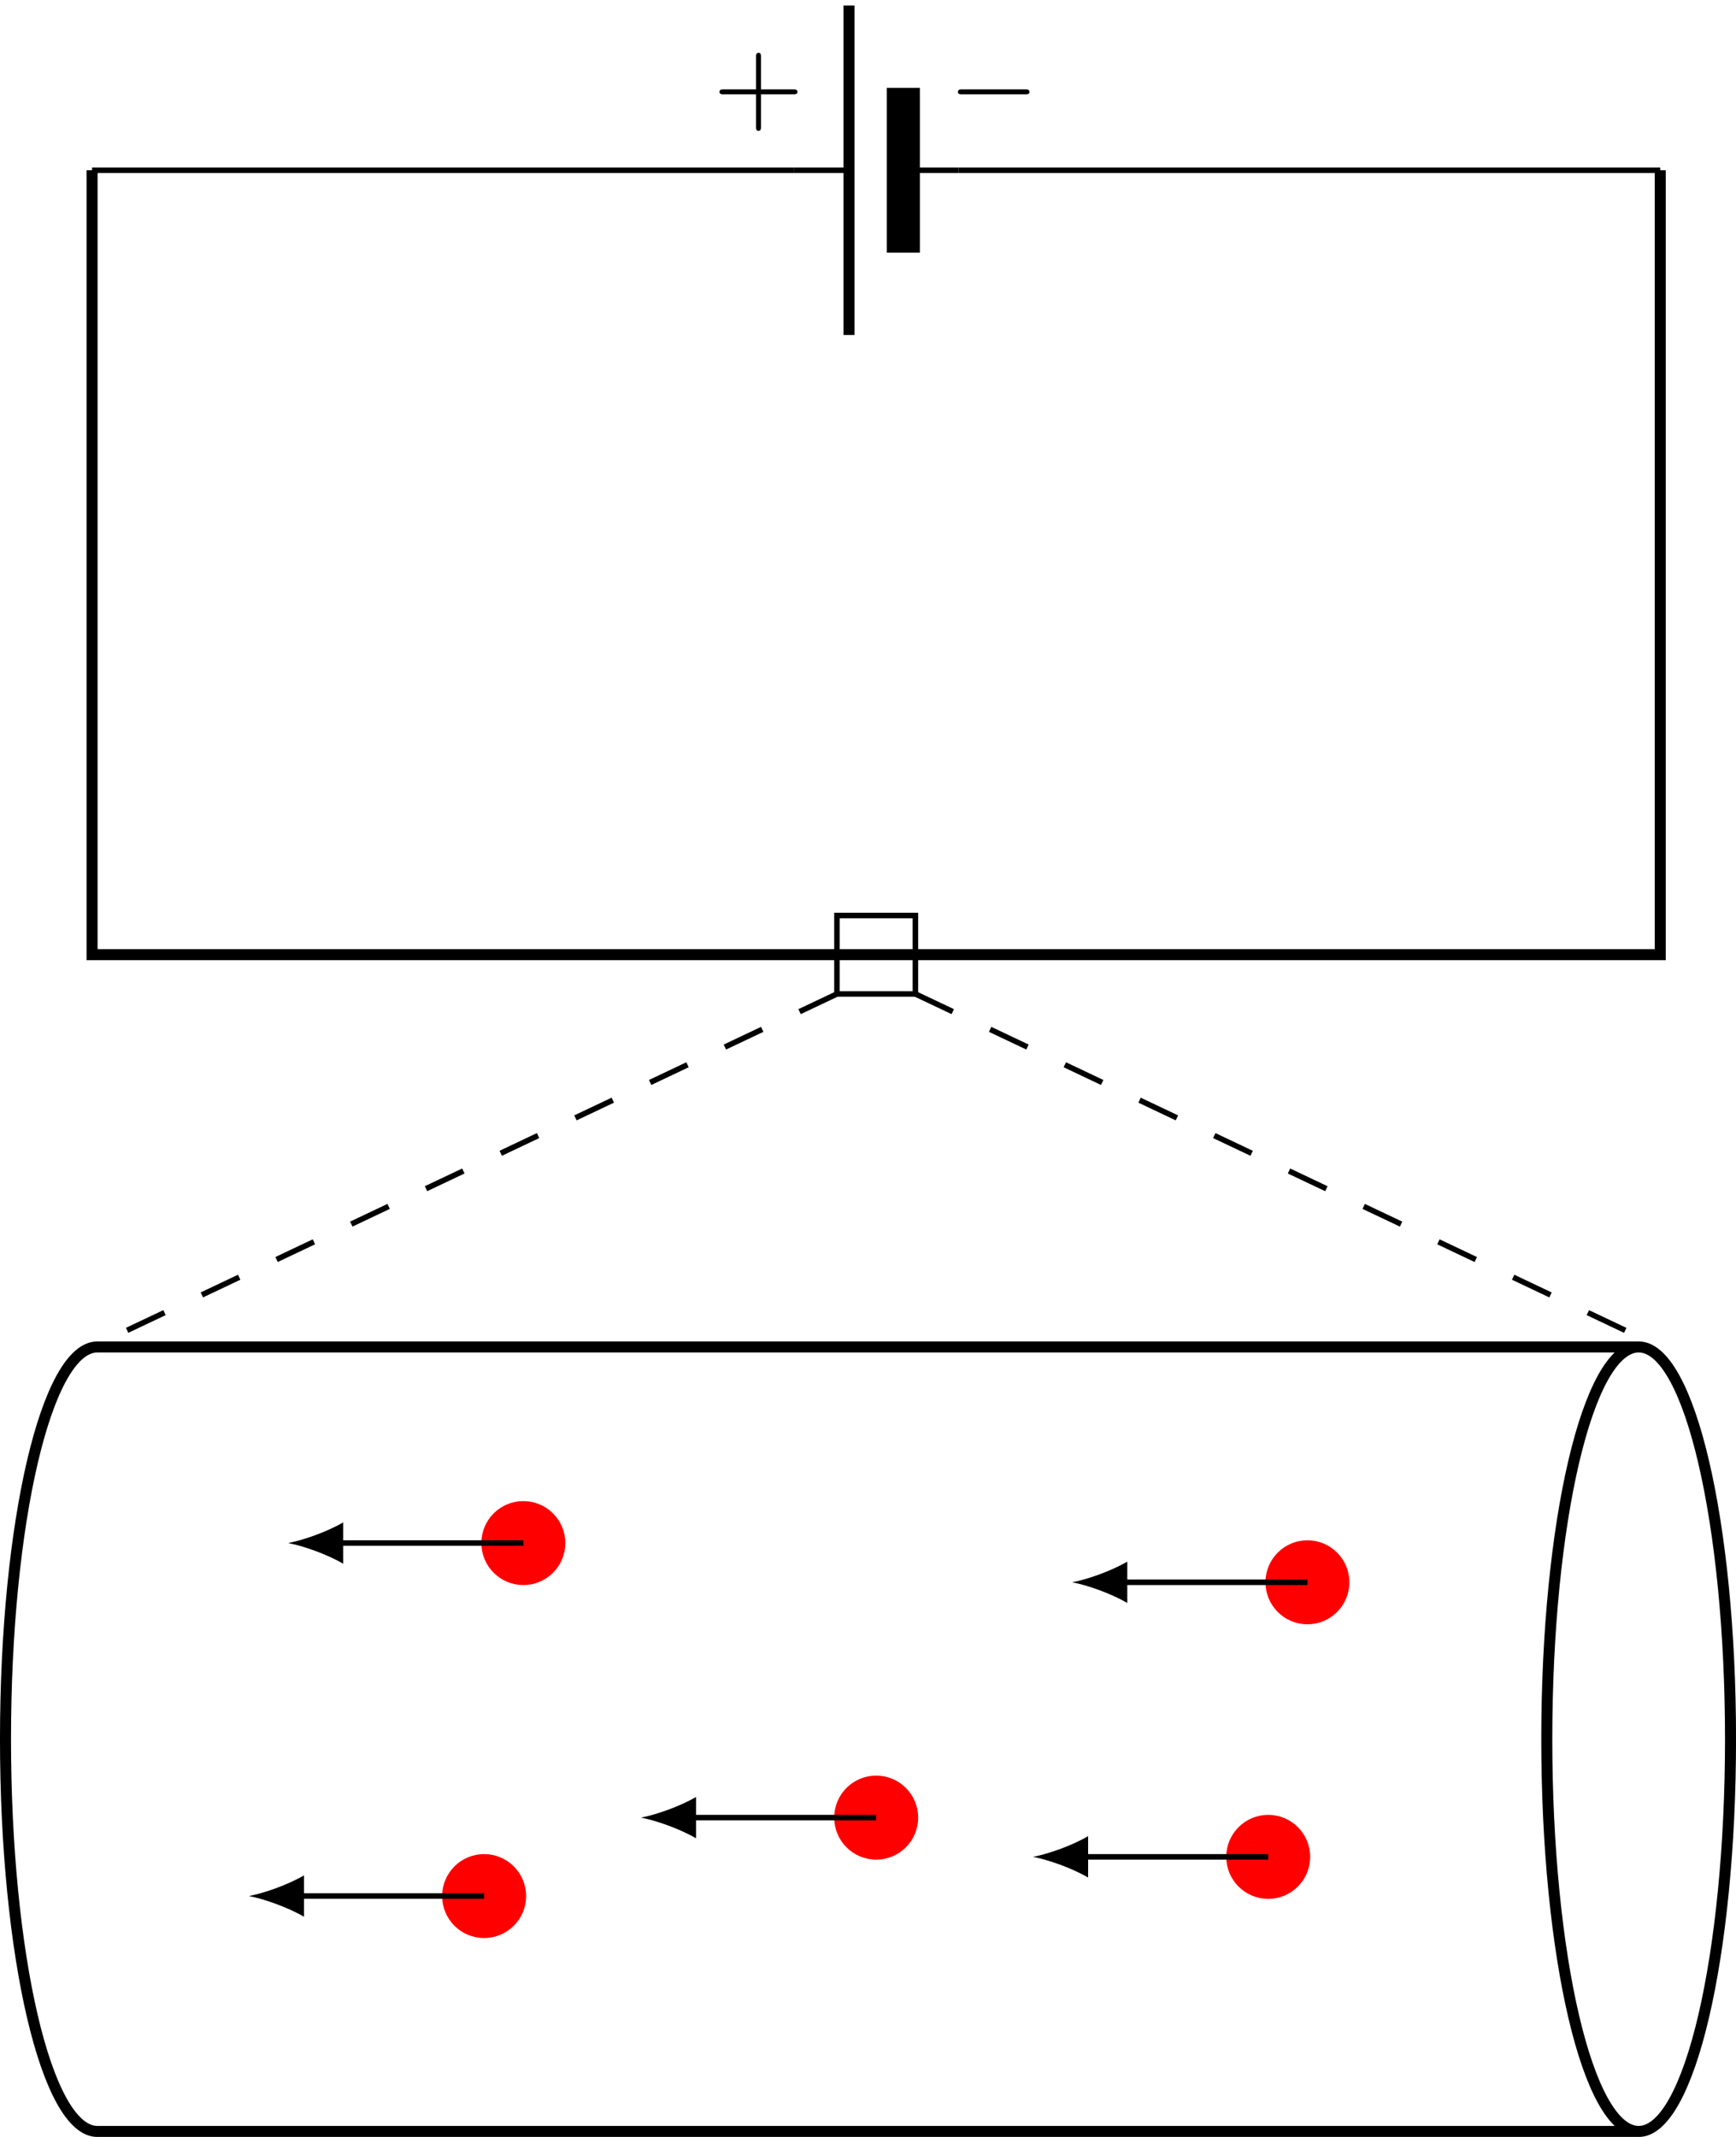 <?xml version="1.0" encoding="UTF-8"?>
<svg xmlns="http://www.w3.org/2000/svg" xmlns:xlink="http://www.w3.org/1999/xlink" width="125.521pt" height="154.435pt" viewBox="0 0 125.521 154.435" version="1.1">
<defs>
<g>
<symbol overflow="visible" id="glyph0-0">
<path style="stroke:none;" d=""/>
</symbol>
<symbol overflow="visible" id="glyph0-1">
<path style="stroke:none;" d="M 3.469 -1.812 L 5.812 -1.812 C 5.922 -1.812 6.109 -1.812 6.109 -1.984 C 6.109 -2.172 5.922 -2.172 5.812 -2.172 L 3.469 -2.172 L 3.469 -4.531 C 3.469 -4.641 3.469 -4.812 3.297 -4.812 C 3.109 -4.812 3.109 -4.641 3.109 -4.531 L 3.109 -2.172 L 0.75 -2.172 C 0.641 -2.172 0.469 -2.172 0.469 -1.984 C 0.469 -1.812 0.641 -1.812 0.75 -1.812 L 3.109 -1.812 L 3.109 0.547 C 3.109 0.656 3.109 0.828 3.297 0.828 C 3.469 0.828 3.469 0.656 3.469 0.547 Z M 3.469 -1.812 "/>
</symbol>
<symbol overflow="visible" id="glyph1-0">
<path style="stroke:none;" d=""/>
</symbol>
<symbol overflow="visible" id="glyph1-1">
<path style="stroke:none;" d="M 5.562 -1.812 C 5.703 -1.812 5.875 -1.812 5.875 -1.984 C 5.875 -2.172 5.703 -2.172 5.562 -2.172 L 1 -2.172 C 0.875 -2.172 0.703 -2.172 0.703 -1.984 C 0.703 -1.812 0.875 -1.812 1 -1.812 Z M 5.562 -1.812 "/>
</symbol>
</g>
<clipPath id="clip1">
  <path d="M 60 66 L 125.52 66 L 125.52 103 L 60 103 Z M 60 66 "/>
</clipPath>
<clipPath id="clip2">
  <path d="M 0 86 L 125.52 86 L 125.52 154.434 L 0 154.434 Z M 0 86 "/>
</clipPath>
</defs>
<g id="surface1">
<path style="fill:none;stroke-width:0.399;stroke-linecap:butt;stroke-linejoin:miter;stroke:rgb(0%,0%,0%);stroke-opacity:1;stroke-miterlimit:10;" d="M -56.695 56.692 L -5.953 56.692 M 5.954 56.692 L 56.692 56.692 " transform="matrix(1,0,0,-1,63.351,68.997)"/>
<path style="fill:none;stroke-width:0.399;stroke-linecap:butt;stroke-linejoin:miter;stroke:rgb(0%,0%,0%);stroke-opacity:1;stroke-miterlimit:10;" d="M 1.965 56.692 L 5.954 56.692 M -1.964 56.692 L -5.953 56.692 " transform="matrix(1,0,0,-1,63.351,68.997)"/>
<path style="fill:none;stroke-width:0.797;stroke-linecap:butt;stroke-linejoin:miter;stroke:rgb(0%,0%,0%);stroke-opacity:1;stroke-miterlimit:10;" d="M -1.964 68.599 L -1.964 44.786 " transform="matrix(1,0,0,-1,63.351,68.997)"/>
<path style="fill:none;stroke-width:2.391;stroke-linecap:butt;stroke-linejoin:miter;stroke:rgb(0%,0%,0%);stroke-opacity:1;stroke-miterlimit:10;" d="M 1.965 62.645 L 1.965 50.739 " transform="matrix(1,0,0,-1,63.351,68.997)"/>
<path style="fill:none;stroke-width:0.797;stroke-linecap:butt;stroke-linejoin:miter;stroke:rgb(0%,0%,0%);stroke-opacity:1;stroke-miterlimit:10;" d="M 56.692 56.692 L 56.692 0.001 L -56.695 0.001 L -56.695 56.692 " transform="matrix(1,0,0,-1,63.351,68.997)"/>
<g style="fill:rgb(0%,0%,0%);fill-opacity:1;">
  <use xlink:href="#glyph0-1" x="51.553" y="8.628"/>
</g>
<g style="fill:rgb(0%,0%,0%);fill-opacity:1;">
  <use xlink:href="#glyph1-1" x="68.561" y="8.628"/>
</g>
<path style="fill:none;stroke-width:0.399;stroke-linecap:butt;stroke-linejoin:miter;stroke:rgb(0%,0%,0%);stroke-opacity:1;stroke-miterlimit:10;" d="M -2.835 -2.835 L -2.835 2.833 L 2.837 2.833 L 2.837 -2.835 Z M -2.835 -2.835 " transform="matrix(1,0,0,-1,63.351,68.997)"/>
<path style="fill:none;stroke-width:0.399;stroke-linecap:butt;stroke-linejoin:miter;stroke:rgb(0%,0%,0%);stroke-opacity:1;stroke-dasharray:2.989,2.989;stroke-miterlimit:10;" d="M -2.835 -2.835 L -56.695 -28.347 " transform="matrix(1,0,0,-1,63.351,68.997)"/>
<g clip-path="url(#clip1)" clip-rule="nonzero">
<path style="fill:none;stroke-width:0.399;stroke-linecap:butt;stroke-linejoin:miter;stroke:rgb(0%,0%,0%);stroke-opacity:1;stroke-dasharray:2.989,2.989;stroke-miterlimit:10;" d="M 2.837 -2.835 L 56.692 -28.347 " transform="matrix(1,0,0,-1,63.351,68.997)"/>
</g>
<g clip-path="url(#clip2)" clip-rule="nonzero">
<path style="fill:none;stroke-width:0.797;stroke-linecap:butt;stroke-linejoin:miter;stroke:rgb(0%,0%,0%);stroke-opacity:1;stroke-miterlimit:10;" d="M -56.312 -28.347 C -59.98 -28.347 -62.953 -41.038 -62.953 -56.694 C -62.953 -72.351 -59.98 -85.042 -56.312 -85.042 L 55.133 -85.042 C 58.801 -85.042 61.774 -72.351 61.774 -56.694 C 61.774 -41.038 58.801 -28.347 55.133 -28.347 Z M 55.133 -28.347 C 51.465 -28.347 48.489 -41.038 48.489 -56.694 C 48.489 -72.351 51.465 -85.042 55.133 -85.042 " transform="matrix(1,0,0,-1,63.351,68.997)"/>
</g>
<path style="fill-rule:nonzero;fill:rgb(100%,0%,0%);fill-opacity:1;stroke-width:0.399;stroke-linecap:butt;stroke-linejoin:miter;stroke:rgb(100%,0%,0%);stroke-opacity:1;stroke-miterlimit:10;" d="M -25.511 -68.03 C -25.511 -66.468 -26.781 -65.198 -28.347 -65.198 C -29.913 -65.198 -31.183 -66.468 -31.183 -68.03 C -31.183 -69.597 -29.913 -70.866 -28.347 -70.866 C -26.781 -70.866 -25.511 -69.597 -25.511 -68.03 Z M -25.511 -68.03 " transform="matrix(1,0,0,-1,63.351,68.997)"/>
<path style="fill:none;stroke-width:0.399;stroke-linecap:butt;stroke-linejoin:miter;stroke:rgb(0%,0%,0%);stroke-opacity:1;stroke-miterlimit:10;" d="M -28.347 -68.03 L -41.769 -68.03 " transform="matrix(1,0,0,-1,63.351,68.997)"/>
<path style=" stroke:none;fill-rule:nonzero;fill:rgb(0%,0%,0%);fill-opacity:1;" d="M 17.996 137.027 C 19.059 137.227 20.785 137.828 21.98 138.523 L 21.98 135.535 C 20.785 136.23 19.059 136.828 17.996 137.027 "/>
<path style="fill-rule:nonzero;fill:rgb(100%,0%,0%);fill-opacity:1;stroke-width:0.399;stroke-linecap:butt;stroke-linejoin:miter;stroke:rgb(100%,0%,0%);stroke-opacity:1;stroke-miterlimit:10;" d="M -22.675 -42.519 C -22.675 -40.956 -23.945 -39.687 -25.511 -39.687 C -27.078 -39.687 -28.347 -40.956 -28.347 -42.519 C -28.347 -44.085 -27.078 -45.355 -25.511 -45.355 C -23.945 -45.355 -22.675 -44.085 -22.675 -42.519 Z M -22.675 -42.519 " transform="matrix(1,0,0,-1,63.351,68.997)"/>
<path style="fill:none;stroke-width:0.399;stroke-linecap:butt;stroke-linejoin:miter;stroke:rgb(0%,0%,0%);stroke-opacity:1;stroke-miterlimit:10;" d="M -25.511 -42.519 L -38.933 -42.519 " transform="matrix(1,0,0,-1,63.351,68.997)"/>
<path style=" stroke:none;fill-rule:nonzero;fill:rgb(0%,0%,0%);fill-opacity:1;" d="M 20.832 111.516 C 21.895 111.715 23.621 112.312 24.816 113.012 L 24.816 110.023 C 23.621 110.719 21.895 111.316 20.832 111.516 "/>
<path style="fill-rule:nonzero;fill:rgb(100%,0%,0%);fill-opacity:1;stroke-width:0.399;stroke-linecap:butt;stroke-linejoin:miter;stroke:rgb(100%,0%,0%);stroke-opacity:1;stroke-miterlimit:10;" d="M 2.837 -62.362 C 2.837 -60.796 1.567 -59.526 0.001 -59.526 C -1.566 -59.526 -2.835 -60.796 -2.835 -62.362 C -2.835 -63.929 -1.566 -65.198 0.001 -65.198 C 1.567 -65.198 2.837 -63.929 2.837 -62.362 Z M 2.837 -62.362 " transform="matrix(1,0,0,-1,63.351,68.997)"/>
<path style="fill:none;stroke-width:0.399;stroke-linecap:butt;stroke-linejoin:miter;stroke:rgb(0%,0%,0%);stroke-opacity:1;stroke-miterlimit:10;" d="M 0.001 -62.362 L -13.421 -62.362 " transform="matrix(1,0,0,-1,63.351,68.997)"/>
<path style=" stroke:none;fill-rule:nonzero;fill:rgb(0%,0%,0%);fill-opacity:1;" d="M 46.344 131.359 C 47.406 131.559 49.133 132.156 50.328 132.855 L 50.328 129.867 C 49.133 130.562 47.406 131.16 46.344 131.359 "/>
<path style="fill-rule:nonzero;fill:rgb(100%,0%,0%);fill-opacity:1;stroke-width:0.399;stroke-linecap:butt;stroke-linejoin:miter;stroke:rgb(100%,0%,0%);stroke-opacity:1;stroke-miterlimit:10;" d="M 34.016 -45.355 C 34.016 -43.788 32.747 -42.519 31.18 -42.519 C 29.618 -42.519 28.348 -43.788 28.348 -45.355 C 28.348 -46.921 29.618 -48.191 31.18 -48.191 C 32.747 -48.191 34.016 -46.921 34.016 -45.355 Z M 34.016 -45.355 " transform="matrix(1,0,0,-1,63.351,68.997)"/>
<path style="fill:none;stroke-width:0.399;stroke-linecap:butt;stroke-linejoin:miter;stroke:rgb(0%,0%,0%);stroke-opacity:1;stroke-miterlimit:10;" d="M 31.18 -45.355 L 17.758 -45.355 " transform="matrix(1,0,0,-1,63.351,68.997)"/>
<path style=" stroke:none;fill-rule:nonzero;fill:rgb(0%,0%,0%);fill-opacity:1;" d="M 77.523 114.352 C 78.586 114.551 80.312 115.148 81.508 115.848 L 81.508 112.859 C 80.312 113.555 78.586 114.152 77.523 114.352 "/>
<path style="fill-rule:nonzero;fill:rgb(100%,0%,0%);fill-opacity:1;stroke-width:0.399;stroke-linecap:butt;stroke-linejoin:miter;stroke:rgb(100%,0%,0%);stroke-opacity:1;stroke-miterlimit:10;" d="M 31.18 -65.198 C 31.18 -63.632 29.911 -62.362 28.348 -62.362 C 26.782 -62.362 25.512 -63.632 25.512 -65.198 C 25.512 -66.765 26.782 -68.034 28.348 -68.034 C 29.911 -68.034 31.18 -66.765 31.18 -65.198 Z M 31.18 -65.198 " transform="matrix(1,0,0,-1,63.351,68.997)"/>
<path style="fill:none;stroke-width:0.399;stroke-linecap:butt;stroke-linejoin:miter;stroke:rgb(0%,0%,0%);stroke-opacity:1;stroke-miterlimit:10;" d="M 28.348 -65.198 L 14.926 -65.198 " transform="matrix(1,0,0,-1,63.351,68.997)"/>
<path style=" stroke:none;fill-rule:nonzero;fill:rgb(0%,0%,0%);fill-opacity:1;" d="M 74.691 134.195 C 75.754 134.395 77.48 134.992 78.676 135.688 L 78.676 132.699 C 77.48 133.398 75.754 133.996 74.691 134.195 "/>
</g>
</svg>
